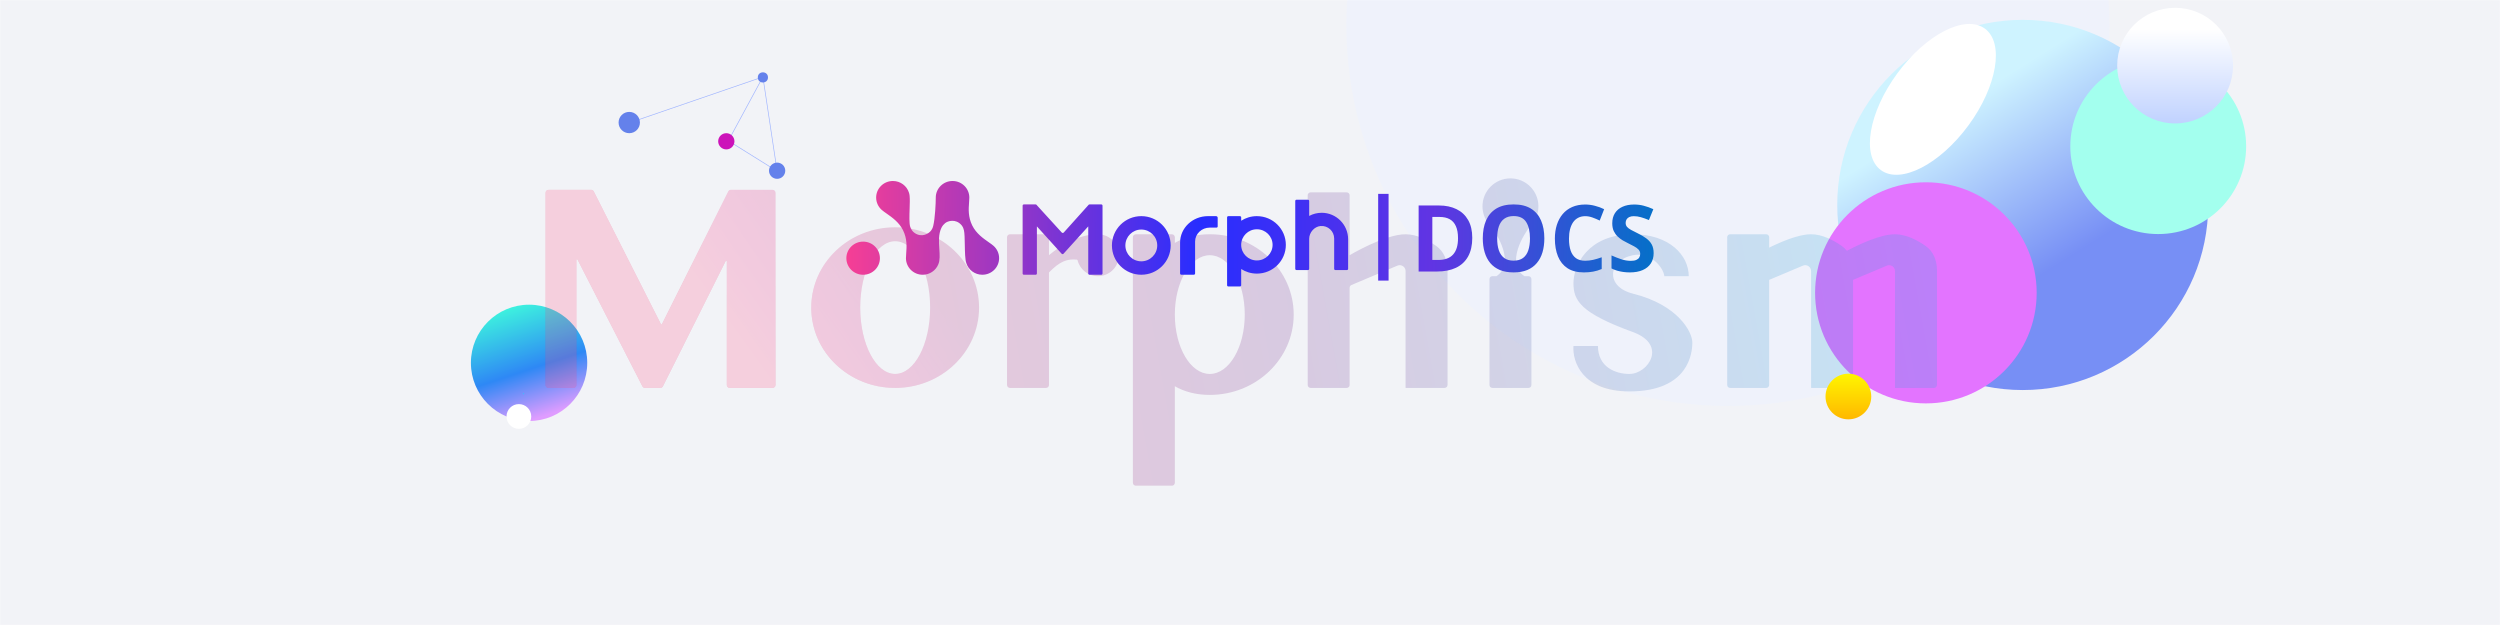 <svg xmlns="http://www.w3.org/2000/svg" width="1920" height="480" fill="none" viewBox="0 0 1920 480"><mask id="mask0_3360_14232" style="mask-type:alpha" width="1920" height="480" x="0" y="0" maskUnits="userSpaceOnUse"><rect width="1920" height="480" fill="#D9D9D9"/></mask><g mask="url(#mask0_3360_14232)"><rect width="2560" height="480" x="-321" fill="#F2F3F7"/><mask id="mask1_3360_14232" style="mask-type:alpha" width="2560" height="456" x="-321" y="0" maskUnits="userSpaceOnUse"><rect width="2560" height="456" x="-321" fill="#00D1FF"/></mask><g mask="url(#mask1_3360_14232)"><g filter="url(#filter0_d_3360_14232)"><ellipse cx="1375" cy="-.609" fill="#EFF2FB" rx="293" ry="292.391"/></g><ellipse cx="1553.45" cy="157.399" fill="url(#paint0_linear_3360_14232)" rx="142.451" ry="142.155"/><g filter="url(#filter1_f_3360_14232)"><ellipse cx="1657.52" cy="112.378" fill="#A3FFEE" rx="67.518" ry="67.378"/></g><g filter="url(#filter2_f_3360_14232)"><ellipse cx="33.849" cy="67.427" fill="#fff" rx="33.849" ry="67.427" transform="matrix(0.807 0.59 -0.592 0.806 1497.06 2)"/></g><g filter="url(#filter3_f_3360_14232)"><ellipse cx="1479.08" cy="224.904" fill="#E374FF" rx="85.081" ry="84.904"/></g><ellipse cx="406.326" cy="278.674" fill="url(#paint1_linear_3360_14232)" rx="44.674" ry="44.674"/><g filter="url(#filter4_f_3360_14232)"><circle cx="402.052" cy="302.332" r=".5" fill="#3FBAFF"/></g><g filter="url(#filter5_f_3360_14232)"><circle cx="398.5" cy="319.848" r="9.5" fill="#fff"/></g><ellipse cx="1670.49" cy="50.399" fill="url(#paint2_linear_3360_14232)" rx="44.492" ry="44.399"/><g filter="url(#filter6_f_3360_14232)" opacity=".2"><path fill="url(#paint3_linear_3360_14232)" fill-rule="evenodd" d="M1181.5 158.456C1181.5 164.419 1179.07 169.813 1175.14 173.702C1170.52 179.535 1156.02 202.275 1170.76 212.096H1173.88C1175.12 212.096 1176.13 213.107 1176.13 214.353V295.664C1176.13 296.91 1175.12 297.92 1173.88 297.92H1146.17C1144.93 297.92 1143.92 296.91 1143.92 295.664V214.353C1143.92 213.107 1144.93 212.096 1146.17 212.096H1149.29C1164.03 202.275 1149.53 179.536 1144.91 173.702C1140.98 169.814 1138.55 164.419 1138.55 158.456C1138.55 146.606 1148.16 137 1160.02 137C1171.89 137 1181.5 146.606 1181.5 158.456ZM421.259 145.8C420.011 145.8 419 146.811 419 148.057V295.664C419 296.91 420.011 297.92 421.259 297.92H440.401C441.649 297.92 442.66 296.91 442.66 295.664V199.471C442.66 198.997 443.299 198.843 443.515 199.265L493.379 296.691C493.766 297.446 494.543 297.92 495.391 297.92H507.086C507.942 297.92 508.724 297.438 509.106 296.674L557.338 200.436C557.551 200.01 558.194 200.162 558.194 200.638V295.664C558.194 296.91 559.205 297.92 560.453 297.92H593.313C594.561 297.92 595.572 296.91 595.572 295.664V148.057C595.572 146.811 594.561 145.8 593.313 145.8H561.353C560.497 145.8 559.714 146.284 559.332 147.049L508.38 248.966C508.214 249.298 507.74 249.3 507.573 248.968L455.998 147.039C455.614 146.279 454.834 145.8 453.982 145.8H421.259ZM751.924 236.234C751.924 270.303 723.075 297.92 687.487 297.92C651.9 297.92 623.05 270.303 623.05 236.234C623.05 202.166 651.9 174.548 687.487 174.548C723.075 174.548 751.924 202.166 751.924 236.234ZM714.336 236.234C714.336 264.378 702.315 287.192 687.487 287.192C672.659 287.192 660.639 264.378 660.639 236.234C660.639 208.091 672.659 185.276 687.487 185.276C702.315 185.276 714.336 208.091 714.336 236.234ZM773.403 182.169C773.403 180.923 774.415 179.912 775.662 179.912H803.363C804.61 179.912 805.622 180.923 805.622 182.169V195.972C815.179 187.97 828.791 179.912 843.21 179.912C852.107 179.912 859.319 187.117 859.319 196.004C859.319 204.892 852.107 212.096 843.21 212.096C835.583 212.096 829.194 206.801 827.525 199.69L827.101 199.4C819.775 198.751 814.286 200.35 805.622 209.226V295.664C805.622 296.91 804.61 297.92 803.363 297.92H775.662C774.415 297.92 773.403 296.91 773.403 295.664V182.169ZM870.059 182.169C870.059 180.923 871.07 179.912 872.318 179.912H900.018C901.266 179.912 902.277 180.923 902.277 182.169V186.541C909.704 182.301 918.659 179.912 929.126 179.912C964.713 179.912 993.563 207.53 993.563 241.598C993.563 275.667 964.713 303.284 929.126 303.284C918.659 303.284 909.704 300.895 902.277 296.656V370.76C902.277 372.006 901.266 373.017 900.018 373.017H872.318C871.07 373.017 870.059 372.006 870.059 370.76V182.169ZM902.277 241.546V241.651C902.294 266.807 914.308 287.192 929.126 287.192C943.954 287.192 955.975 266.779 955.975 241.598C955.975 216.417 943.954 196.004 929.126 196.004C914.308 196.004 902.294 216.389 902.277 241.546ZM1006.56 147.728C1005.31 147.728 1004.3 148.738 1004.3 149.985V295.664C1004.3 296.91 1005.31 297.92 1006.56 297.92H1034.26C1035.51 297.92 1036.52 296.91 1036.52 295.664V220.959C1036.52 220.056 1037.07 219.241 1037.9 218.89L1073.2 204.012C1076.18 202.757 1079.48 204.942 1079.48 208.171V297.92H1109.44C1110.69 297.92 1111.7 296.91 1111.7 295.664V207.221C1111.7 200.039 1108.91 193.03 1103.02 188.908C1096.86 184.595 1088.17 179.912 1079.48 179.912C1063.38 179.912 1036.55 195.985 1036.52 196.004V149.985C1036.52 148.738 1035.51 147.728 1034.26 147.728H1006.56ZM1254.07 179.912C1281.99 179.912 1296.95 196.004 1296.95 212.096H1278.23C1277.33 204.944 1267.42 193.322 1254.07 196.004C1234.9 199.853 1232.59 220.142 1254.07 225.506C1288.9 234.205 1299.71 255.008 1299.71 263.054C1299.71 271.1 1297.02 300.602 1251.38 300.602C1214.87 300.602 1207.53 277.358 1208.42 265.736H1227.22C1227.22 281.828 1240.57 287.192 1251.38 287.192C1265.85 287.192 1280.84 264.761 1254.07 255.008C1213.79 240.342 1208.42 230.87 1208.42 217.46C1208.42 204.05 1219.16 179.912 1254.07 179.912ZM1328.75 179.912C1327.5 179.912 1326.49 180.923 1326.49 182.169V295.664C1326.49 296.91 1327.5 297.92 1328.75 297.92H1356.45C1357.69 297.92 1358.71 296.91 1358.71 295.664V214.946L1384.65 204.012C1387.63 202.757 1390.92 204.942 1390.92 208.171V297.92H1420.88C1422.13 297.92 1423.14 296.91 1423.14 295.664V214.946L1449.09 204.012C1452.07 202.757 1455.36 204.942 1455.36 208.171V297.92H1485.32C1486.57 297.92 1487.58 296.91 1487.58 295.664V207.221C1487.58 200.039 1484.79 193.03 1478.9 188.908C1472.74 184.595 1464.05 179.912 1455.36 179.912C1443.99 179.912 1427.28 187.926 1418.42 192.643C1417.31 191.236 1415.99 189.976 1414.47 188.908C1408.3 184.595 1399.61 179.912 1390.92 179.912C1381.35 179.912 1367.98 185.599 1358.71 190.211V182.169C1358.71 180.923 1357.69 179.912 1356.45 179.912H1328.75Z" clip-rule="evenodd"/><path fill="url(#paint4_linear_3360_14232)" fill-rule="evenodd" d="M1181.5 158.456C1181.5 164.419 1179.07 169.813 1175.14 173.702C1170.52 179.535 1156.02 202.275 1170.76 212.096H1173.88C1175.12 212.096 1176.13 213.107 1176.13 214.353V295.664C1176.13 296.91 1175.12 297.92 1173.88 297.92H1146.17C1144.93 297.92 1143.92 296.91 1143.92 295.664V214.353C1143.92 213.107 1144.93 212.096 1146.17 212.096H1149.29C1164.03 202.275 1149.53 179.536 1144.91 173.702C1140.98 169.814 1138.55 164.419 1138.55 158.456C1138.55 146.606 1148.16 137 1160.02 137C1171.89 137 1181.5 146.606 1181.5 158.456ZM421.259 145.8C420.011 145.8 419 146.811 419 148.057V295.664C419 296.91 420.011 297.92 421.259 297.92H440.401C441.649 297.92 442.66 296.91 442.66 295.664V199.471C442.66 198.997 443.299 198.843 443.515 199.265L493.379 296.691C493.766 297.446 494.543 297.92 495.391 297.92H507.086C507.942 297.92 508.724 297.438 509.106 296.674L557.338 200.436C557.551 200.01 558.194 200.162 558.194 200.638V295.664C558.194 296.91 559.205 297.92 560.453 297.92H593.313C594.561 297.92 595.572 296.91 595.572 295.664V148.057C595.572 146.811 594.561 145.8 593.313 145.8H561.353C560.497 145.8 559.714 146.284 559.332 147.049L508.38 248.966C508.214 249.298 507.74 249.3 507.573 248.968L455.998 147.039C455.614 146.279 454.834 145.8 453.982 145.8H421.259ZM751.924 236.234C751.924 270.303 723.075 297.92 687.487 297.92C651.9 297.92 623.05 270.303 623.05 236.234C623.05 202.166 651.9 174.548 687.487 174.548C723.075 174.548 751.924 202.166 751.924 236.234ZM714.336 236.234C714.336 264.378 702.315 287.192 687.487 287.192C672.659 287.192 660.639 264.378 660.639 236.234C660.639 208.091 672.659 185.276 687.487 185.276C702.315 185.276 714.336 208.091 714.336 236.234ZM773.403 182.169C773.403 180.923 774.415 179.912 775.662 179.912H803.363C804.61 179.912 805.622 180.923 805.622 182.169V195.972C815.179 187.97 828.791 179.912 843.21 179.912C852.107 179.912 859.319 187.117 859.319 196.004C859.319 204.892 852.107 212.096 843.21 212.096C835.583 212.096 829.194 206.801 827.525 199.69L827.101 199.4C819.775 198.751 814.286 200.35 805.622 209.226V295.664C805.622 296.91 804.61 297.92 803.363 297.92H775.662C774.415 297.92 773.403 296.91 773.403 295.664V182.169ZM870.059 182.169C870.059 180.923 871.07 179.912 872.318 179.912H900.018C901.266 179.912 902.277 180.923 902.277 182.169V186.541C909.704 182.301 918.659 179.912 929.126 179.912C964.713 179.912 993.563 207.53 993.563 241.598C993.563 275.667 964.713 303.284 929.126 303.284C918.659 303.284 909.704 300.895 902.277 296.656V370.76C902.277 372.006 901.266 373.017 900.018 373.017H872.318C871.07 373.017 870.059 372.006 870.059 370.76V182.169ZM902.277 241.546V241.651C902.294 266.807 914.308 287.192 929.126 287.192C943.954 287.192 955.975 266.779 955.975 241.598C955.975 216.417 943.954 196.004 929.126 196.004C914.308 196.004 902.294 216.389 902.277 241.546ZM1006.56 147.728C1005.31 147.728 1004.3 148.738 1004.3 149.985V295.664C1004.3 296.91 1005.31 297.92 1006.56 297.92H1034.26C1035.51 297.92 1036.52 296.91 1036.52 295.664V220.959C1036.52 220.056 1037.07 219.241 1037.9 218.89L1073.2 204.012C1076.18 202.757 1079.48 204.942 1079.48 208.171V297.92H1109.44C1110.69 297.92 1111.7 296.91 1111.7 295.664V207.221C1111.7 200.039 1108.91 193.03 1103.02 188.908C1096.86 184.595 1088.17 179.912 1079.48 179.912C1063.38 179.912 1036.55 195.985 1036.52 196.004V149.985C1036.52 148.738 1035.51 147.728 1034.26 147.728H1006.56ZM1254.07 179.912C1281.99 179.912 1296.95 196.004 1296.95 212.096H1278.23C1277.33 204.944 1267.42 193.322 1254.07 196.004C1234.9 199.853 1232.59 220.142 1254.07 225.506C1288.9 234.205 1299.71 255.008 1299.71 263.054C1299.71 271.1 1297.02 300.602 1251.38 300.602C1214.87 300.602 1207.53 277.358 1208.42 265.736H1227.22C1227.22 281.828 1240.57 287.192 1251.38 287.192C1265.85 287.192 1280.84 264.761 1254.07 255.008C1213.79 240.342 1208.42 230.87 1208.42 217.46C1208.42 204.05 1219.16 179.912 1254.07 179.912ZM1328.75 179.912C1327.5 179.912 1326.49 180.923 1326.49 182.169V295.664C1326.49 296.91 1327.5 297.92 1328.75 297.92H1356.45C1357.69 297.92 1358.71 296.91 1358.71 295.664V214.946L1384.65 204.012C1387.63 202.757 1390.92 204.942 1390.92 208.171V297.92H1420.88C1422.13 297.92 1423.14 296.91 1423.14 295.664V214.946L1449.09 204.012C1452.07 202.757 1455.36 204.942 1455.36 208.171V297.92H1485.32C1486.57 297.92 1487.58 296.91 1487.58 295.664V207.221C1487.58 200.039 1484.79 193.03 1478.9 188.908C1472.74 184.595 1464.05 179.912 1455.36 179.912C1443.99 179.912 1427.28 187.926 1418.42 192.643C1417.31 191.236 1415.99 189.976 1414.47 188.908C1408.3 184.595 1399.61 179.912 1390.92 179.912C1381.35 179.912 1367.98 185.599 1358.71 190.211V182.169C1358.71 180.923 1357.69 179.912 1356.45 179.912H1328.75Z" clip-rule="evenodd"/></g><ellipse cx="1419.56" cy="304.526" fill="url(#paint5_linear_3360_14232)" rx="17.563" ry="17.526"/></g><path stroke="#9EB3FF" stroke-width=".5" d="M482.874 94.5L585.908 59.059M585.908 59.059L596.835 131.499L559.369 108.131L585.908 59.059Z"/><ellipse cx="483.265" cy="94.115" fill="#6481EB" rx="8.196" ry="8.179"/><ellipse cx="596.836" cy="131.112" fill="#6481EB" rx="6.244" ry="6.231"/><ellipse cx="557.807" cy="108.522" fill="#CC13B9" rx="6.244" ry="6.231"/><ellipse cx="585.908" cy="59.451" fill="#6481EB" rx="3.903" ry="3.895"/><path fill="url(#paint6_linear_3360_14232)" fill-rule="evenodd" d="M759.297 186.006C760.771 187.035 762.075 187.945 763.036 188.8L763.02 188.789C765.663 191.121 767.32 194.506 767.32 198.276C767.32 205.302 761.55 211.002 754.435 211.002C748.633 211.002 743.724 207.211 742.115 201.997C741.165 199.38 741.062 193.468 740.965 187.877C740.886 183.362 740.811 179.056 740.296 176.865C740.022 175.71 739.699 174.544 738.552 173.031C734.042 167.694 727.75 169.689 725.753 171.469C724.795 172.33 723.848 173.229 722.997 175.004C720.649 179.905 721.038 185.713 721.399 191.105C721.704 195.66 721.989 199.919 720.586 203.083C718.67 207.735 714.047 211.013 708.654 211.013C701.538 211.013 695.769 205.313 695.769 198.286C695.769 197.135 695.865 195.859 695.968 194.477L695.968 194.477L695.968 194.476L695.968 194.476V194.476V194.476C696.334 189.603 696.799 183.421 693.503 176.785C690.468 170.675 685.03 166.878 680.917 164.007C679.444 162.978 678.14 162.068 677.178 161.213C674.536 158.882 672.878 155.497 672.878 151.727C672.878 144.7 678.648 139 685.763 139C691.576 139 696.49 142.802 698.094 148.026C698.325 148.673 698.476 149.454 698.573 150.347L698.589 150.492C698.833 152.878 698.709 156.572 698.58 160.4V160.401V160.401V160.401V160.401V160.401V160.401V160.401C698.4 165.768 698.21 171.402 699.014 174.073C699.665 176.228 701 177.982 702.518 178.972C707.879 182.613 713.239 179.603 715.118 176.993C715.608 176.314 716.259 175.346 716.7 173.539C718.153 167.576 718.67 156.096 718.67 151.727C718.67 144.7 724.44 139 731.555 139C738.671 139 744.44 144.7 744.44 151.727C744.44 152.878 744.345 154.153 744.241 155.533V155.533V155.533V155.533V155.533V155.534V155.534V155.534V155.534V155.534V155.534C743.875 160.408 743.411 166.591 746.712 173.229C749.747 179.338 755.185 183.135 759.297 186.006ZM675.77 198.293C675.77 205.325 670 211.02 662.885 211.02C655.77 211.02 650 205.325 650 198.293C650 191.261 655.77 185.566 662.885 185.566C670 185.566 675.77 191.261 675.77 198.293ZM795.38 156.993H786.327C785.799 156.993 785.372 157.412 785.372 157.929V210.068C785.372 210.585 785.799 211.004 786.327 211.004H795.38C795.907 211.004 796.334 210.585 796.334 210.068V173.871L809.372 188.27C809.411 188.325 809.455 188.374 809.506 188.418L809.528 188.445L814.278 193.688L814.306 193.715L815.422 194.946C815.818 195.291 816.421 195.253 816.767 194.87L835.777 173.872V210.068C835.777 210.585 836.204 211.004 836.731 211.004H845.784C846.312 211.004 846.739 210.585 846.739 210.068V157.929C846.739 157.412 846.312 156.993 845.784 156.993H836.731C836.361 156.993 836.041 157.199 835.882 157.501L816.985 178.551C816.566 179.017 815.835 179.017 815.411 178.557L796.275 157.581L796.264 157.568L796.258 157.562C796.113 157.228 795.774 156.993 795.38 156.993ZM853.959 188.494C853.959 176.064 864.06 165.989 876.521 165.989C888.982 165.989 899.083 176.064 899.083 188.494C899.083 200.923 888.982 210.998 876.521 210.998C864.06 210.998 853.959 200.923 853.959 188.494ZM864.284 188.494C864.284 195.233 869.765 200.7 876.521 200.7C883.277 200.7 888.758 195.233 888.758 188.494C888.758 181.755 883.277 176.287 876.521 176.287C869.765 176.287 864.284 181.755 864.284 188.494ZM965.289 165.989C960.841 165.989 956.701 167.291 953.228 169.523V166.941C953.228 166.427 952.804 166.006 952.285 166.006H943.344C942.826 166.006 942.402 166.427 942.402 166.941V219.064C942.402 219.578 942.826 220 943.344 220H952.285C952.804 220 953.228 219.578 953.228 219.064V206.597C956.701 208.829 960.841 210.131 965.289 210.131C977.57 210.131 987.526 200.251 987.526 188.063C987.526 175.874 977.57 165.995 965.289 165.995V165.989ZM965.289 200.027C958.636 200.027 953.239 194.682 953.228 188.079V188.03C953.239 181.433 958.636 176.082 965.289 176.082C971.942 176.082 977.35 181.443 977.35 188.052C977.35 194.66 971.948 200.021 965.289 200.021V200.027ZM927.693 165.995H933.909V165.989C934.613 165.989 935.182 166.53 935.182 167.2V173.94C935.182 174.392 934.807 174.805 934.267 174.805H929.101C922.874 174.805 917.831 179.603 917.831 185.517V210.044C917.831 210.568 917.379 210.998 916.828 210.998H907.307C906.755 210.998 906.303 210.568 906.303 210.044V204.637V204.598V186.326C906.303 175.1 915.877 165.995 927.693 165.995ZM1015.05 163.419C1011.58 163.419 1008.31 164.294 1005.46 165.832V154.328C1005.46 153.814 1005.04 153.393 1004.53 153.393H995.684C995.171 153.393 994.752 153.814 994.752 154.328V183.493C994.752 183.545 994.75 183.598 994.749 183.65C994.747 183.701 994.746 183.751 994.746 183.799V199.998H994.752V206.467C994.752 206.982 995.171 207.403 995.684 207.403H1004.53C1005.04 207.403 1005.46 206.982 1005.46 206.467V183.4C1005.46 178.551 1009.38 174.014 1014.18 173.587C1019.87 173.089 1024.64 177.571 1024.64 183.175V206.489C1024.64 206.993 1025.04 207.398 1025.54 207.398H1034.45C1034.95 207.398 1035.36 206.987 1035.36 206.484V183.794C1035.36 172.536 1026.27 163.413 1015.05 163.413L1015.05 163.419ZM1267.86 202.272C1269.29 200.052 1270 197.438 1270 194.432C1270 191.772 1269.51 189.552 1268.54 187.771C1267.57 185.967 1266.17 184.406 1264.36 183.088C1262.57 181.746 1260.41 180.463 1257.88 179.237C1255.79 178.219 1254.05 177.329 1252.65 176.566C1251.27 175.803 1250.22 175.016 1249.52 174.207C1248.84 173.374 1248.5 172.357 1248.5 171.154C1248.5 170.136 1248.74 169.246 1249.22 168.483C1249.69 167.696 1250.39 167.095 1251.32 166.679C1252.25 166.239 1253.37 166.02 1254.68 166.02C1256.56 166.02 1258.41 166.286 1260.22 166.818C1262.03 167.326 1264.08 168.055 1266.37 169.003L1269.76 160.643C1267.2 159.486 1264.75 158.607 1262.39 158.006C1260.06 157.382 1257.6 157.069 1255.02 157.069C1251.58 157.069 1248.59 157.648 1246.06 158.804C1243.55 159.937 1241.61 161.579 1240.25 163.73C1238.89 165.881 1238.21 168.471 1238.21 171.501C1238.21 173.814 1238.6 175.803 1239.37 177.468C1240.16 179.11 1241.17 180.509 1242.39 181.665C1243.61 182.822 1244.9 183.805 1246.26 184.614C1247.62 185.4 1248.88 186.071 1250.03 186.626C1251.87 187.528 1253.51 188.372 1254.96 189.159C1256.43 189.945 1257.58 190.789 1258.42 191.691C1259.26 192.593 1259.68 193.68 1259.68 194.952C1259.68 195.993 1259.44 196.918 1258.96 197.727C1258.49 198.537 1257.72 199.173 1256.65 199.635C1255.61 200.098 1254.23 200.329 1252.51 200.329C1250.02 200.329 1247.51 199.901 1244.97 199.046C1242.44 198.19 1239.99 197.23 1237.64 196.166V206.157C1239 206.828 1240.42 207.395 1241.92 207.857C1243.43 208.297 1245.01 208.632 1246.64 208.863C1248.29 209.094 1249.98 209.21 1251.7 209.21C1255.59 209.21 1258.9 208.609 1261.61 207.406C1264.35 206.203 1266.43 204.492 1267.86 202.272ZM1217.44 166.02C1215.43 166.02 1213.64 166.424 1212.08 167.234C1210.54 168.02 1209.23 169.165 1208.17 170.668C1207.13 172.172 1206.34 173.987 1205.79 176.115C1205.25 178.242 1204.98 180.636 1204.98 183.296C1204.98 186.881 1205.41 189.945 1206.27 192.489C1207.15 195.01 1208.51 196.941 1210.34 198.282C1212.18 199.601 1214.54 200.26 1217.44 200.26C1219.46 200.26 1221.47 200.028 1223.49 199.566C1225.52 199.103 1227.73 198.444 1230.11 197.589V206.608C1227.91 207.533 1225.75 208.192 1223.62 208.586C1221.49 209.002 1219.1 209.21 1216.46 209.21C1211.34 209.21 1207.13 208.135 1203.82 205.984C1200.54 203.81 1198.11 200.78 1196.52 196.895C1194.94 192.986 1194.14 188.43 1194.14 183.226C1194.14 179.387 1194.65 175.872 1195.67 172.68C1196.69 169.489 1198.19 166.725 1200.16 164.389C1202.13 162.053 1204.56 160.249 1207.46 158.977C1210.35 157.705 1213.68 157.069 1217.44 157.069C1219.91 157.069 1222.38 157.393 1224.84 158.041C1227.33 158.665 1229.71 159.532 1231.98 160.643L1228.58 169.385C1226.72 168.483 1224.86 167.696 1222.98 167.026C1221.1 166.355 1219.25 166.02 1217.44 166.02ZM1184.63 193.766C1185.58 190.551 1186.05 186.989 1186.05 183.081C1186.05 177.808 1185.2 173.217 1183.51 169.308C1181.83 165.4 1179.25 162.37 1175.76 160.219C1172.3 158.069 1167.87 156.993 1162.48 156.993C1157.07 156.993 1152.61 158.069 1149.1 160.219C1145.6 162.37 1142.99 165.4 1141.29 169.308C1139.62 173.194 1138.78 177.762 1138.78 183.011C1138.78 186.943 1139.26 190.516 1140.21 193.731C1141.16 196.946 1142.6 199.709 1144.52 202.022C1146.47 204.335 1148.92 206.116 1151.89 207.365C1154.86 208.59 1158.36 209.203 1162.42 209.203C1166.47 209.203 1169.98 208.59 1172.94 207.365C1175.91 206.116 1178.36 204.335 1180.28 202.022C1182.23 199.709 1183.68 196.957 1184.63 193.766ZM1151.11 192.239C1150.25 189.672 1149.82 186.619 1149.82 183.081C1149.82 179.519 1150.25 176.466 1151.11 173.922C1151.99 171.355 1153.36 169.389 1155.22 168.025C1157.1 166.637 1159.52 165.943 1162.48 165.943C1166.94 165.943 1170.15 167.47 1172.1 170.523C1174.04 173.575 1175.02 177.762 1175.02 183.081C1175.02 186.619 1174.59 189.672 1173.73 192.239C1172.89 194.783 1171.54 196.749 1169.68 198.137C1167.83 199.501 1165.41 200.184 1162.42 200.184C1159.47 200.184 1157.07 199.501 1155.22 198.137C1153.36 196.749 1151.99 194.783 1151.11 192.239ZM1130.7 182.683C1130.7 188.396 1129.62 193.171 1127.47 197.01C1125.34 200.827 1122.25 203.706 1118.2 205.649C1114.15 207.568 1109.27 208.528 1103.56 208.528H1089.51V157.81H1105.09C1110.3 157.81 1114.82 158.758 1118.64 160.654C1122.47 162.528 1125.43 165.314 1127.54 169.015C1129.65 172.692 1130.7 177.248 1130.7 182.683ZM1119.76 182.961C1119.76 179.214 1119.22 176.138 1118.13 173.733C1117.07 171.304 1115.48 169.512 1113.38 168.356C1111.3 167.199 1108.72 166.621 1105.64 166.621H1100.03V199.647H1104.55C1109.69 199.647 1113.5 198.248 1115.99 195.449C1118.51 192.651 1119.76 188.488 1119.76 182.961ZM1058.43 148.866V215.479H1066.43V148.866H1058.43Z" clip-rule="evenodd"/></g><defs><filter id="filter0_d_3360_14232" width="972" height="970.781" x="841" y="-466" color-interpolation-filters="sRGB" filterUnits="userSpaceOnUse"><feFlood flood-opacity="0" result="BackgroundImageFix"/><feColorMatrix in="SourceAlpha" result="hardAlpha" type="matrix" values="0 0 0 0 0 0 0 0 0 0 0 0 0 0 0 0 0 0 127 0"/><feMorphology in="SourceAlpha" operator="dilate" radius="62" result="effect1_dropShadow_3360_14232"/><feOffset dx="-48" dy="20"/><feGaussianBlur stdDeviation="65.5"/><feComposite in2="hardAlpha" operator="out"/><feColorMatrix type="matrix" values="0 0 0 0 0.878 0 0 0 0 0.89 0 0 0 0 0.965 0 0 0 1 0"/><feBlend in2="BackgroundImageFix" mode="normal" result="effect1_dropShadow_3360_14232"/><feBlend in="SourceGraphic" in2="effect1_dropShadow_3360_14232" mode="normal" result="shape"/></filter><filter id="filter1_f_3360_14232" width="319.036" height="318.756" x="1498" y="-47" color-interpolation-filters="sRGB" filterUnits="userSpaceOnUse"><feFlood flood-opacity="0" result="BackgroundImageFix"/><feBlend in="SourceGraphic" in2="BackgroundImageFix" mode="normal" result="shape"/><feGaussianBlur result="effect1_foregroundBlur_3360_14232" stdDeviation="46"/></filter><filter id="filter2_f_3360_14232" width="238.739" height="257.841" x="1365.11" y="-52.592" color-interpolation-filters="sRGB" filterUnits="userSpaceOnUse"><feFlood flood-opacity="0" result="BackgroundImageFix"/><feBlend in="SourceGraphic" in2="BackgroundImageFix" mode="normal" result="shape"/><feGaussianBlur result="effect1_foregroundBlur_3360_14232" stdDeviation="35.5"/></filter><filter id="filter3_f_3360_14232" width="482.161" height="481.808" x="1238" y="-16" color-interpolation-filters="sRGB" filterUnits="userSpaceOnUse"><feFlood flood-opacity="0" result="BackgroundImageFix"/><feBlend in="SourceGraphic" in2="BackgroundImageFix" mode="normal" result="shape"/><feGaussianBlur result="effect1_foregroundBlur_3360_14232" stdDeviation="78"/></filter><filter id="filter4_f_3360_14232" width="117" height="117" x="343.552" y="243.832" color-interpolation-filters="sRGB" filterUnits="userSpaceOnUse"><feFlood flood-opacity="0" result="BackgroundImageFix"/><feBlend in="SourceGraphic" in2="BackgroundImageFix" mode="normal" result="shape"/><feGaussianBlur result="effect1_foregroundBlur_3360_14232" stdDeviation="29"/></filter><filter id="filter5_f_3360_14232" width="71" height="71" x="363" y="284.348" color-interpolation-filters="sRGB" filterUnits="userSpaceOnUse"><feFlood flood-opacity="0" result="BackgroundImageFix"/><feBlend in="SourceGraphic" in2="BackgroundImageFix" mode="normal" result="shape"/><feGaussianBlur result="effect1_foregroundBlur_3360_14232" stdDeviation="13"/></filter><filter id="filter6_f_3360_14232" width="1190.58" height="358.017" x="358" y="76" color-interpolation-filters="sRGB" filterUnits="userSpaceOnUse"><feFlood flood-opacity="0" result="BackgroundImageFix"/><feBlend in="SourceGraphic" in2="BackgroundImageFix" mode="normal" result="shape"/><feGaussianBlur result="effect1_foregroundBlur_3360_14232" stdDeviation="30.5"/></filter><linearGradient id="paint0_linear_3360_14232" x1="1553" x2="1629.38" y1="50.5" y2="172.573" gradientUnits="userSpaceOnUse"><stop stop-color="#CEF3FF"/><stop offset="1" stop-color="#778FF5"/></linearGradient><linearGradient id="paint1_linear_3360_14232" x1="377" x2="406.326" y1="234.347" y2="323.349" gradientUnits="userSpaceOnUse"><stop stop-color="#3FFFDC"/><stop offset=".599" stop-color="#2E88F5"/><stop offset="1" stop-color="#DF9CFF"/></linearGradient><linearGradient id="paint2_linear_3360_14232" x1="1670.49" x2="1670.49" y1="6" y2="94.798" gradientUnits="userSpaceOnUse"><stop offset=".184" stop-color="#fff"/><stop offset="1" stop-color="#C0D2FF"/></linearGradient><linearGradient id="paint3_linear_3360_14232" x1="1487.58" x2="419.071" y1="137" y2="329.133" gradientUnits="userSpaceOnUse"><stop stop-color="#14B5E3"/><stop offset=".466" stop-color="#6B2887"/><stop offset="1" stop-color="#F51553"/></linearGradient><linearGradient id="paint4_linear_3360_14232" x1="606.799" x2="720.751" y1="312.251" y2="230.485" gradientUnits="userSpaceOnUse"><stop stop-color="#FF3F74"/><stop offset="1" stop-color="#FF039A" stop-opacity="0"/></linearGradient><linearGradient id="paint5_linear_3360_14232" x1="1419.56" x2="1419.56" y1="287" y2="322.052" gradientUnits="userSpaceOnUse"><stop stop-color="#FFF500"/><stop offset="1" stop-color="#FFB800"/></linearGradient><linearGradient id="paint6_linear_3360_14232" x1="1279.82" x2="638.785" y1="168.359" y2="159.504" gradientUnits="userSpaceOnUse"><stop stop-color="#0073C7"/><stop offset=".281" stop-color="#6134E3"/><stop offset=".558" stop-color="#272DFF"/><stop offset="1" stop-color="#FF3F90"/></linearGradient></defs></svg>